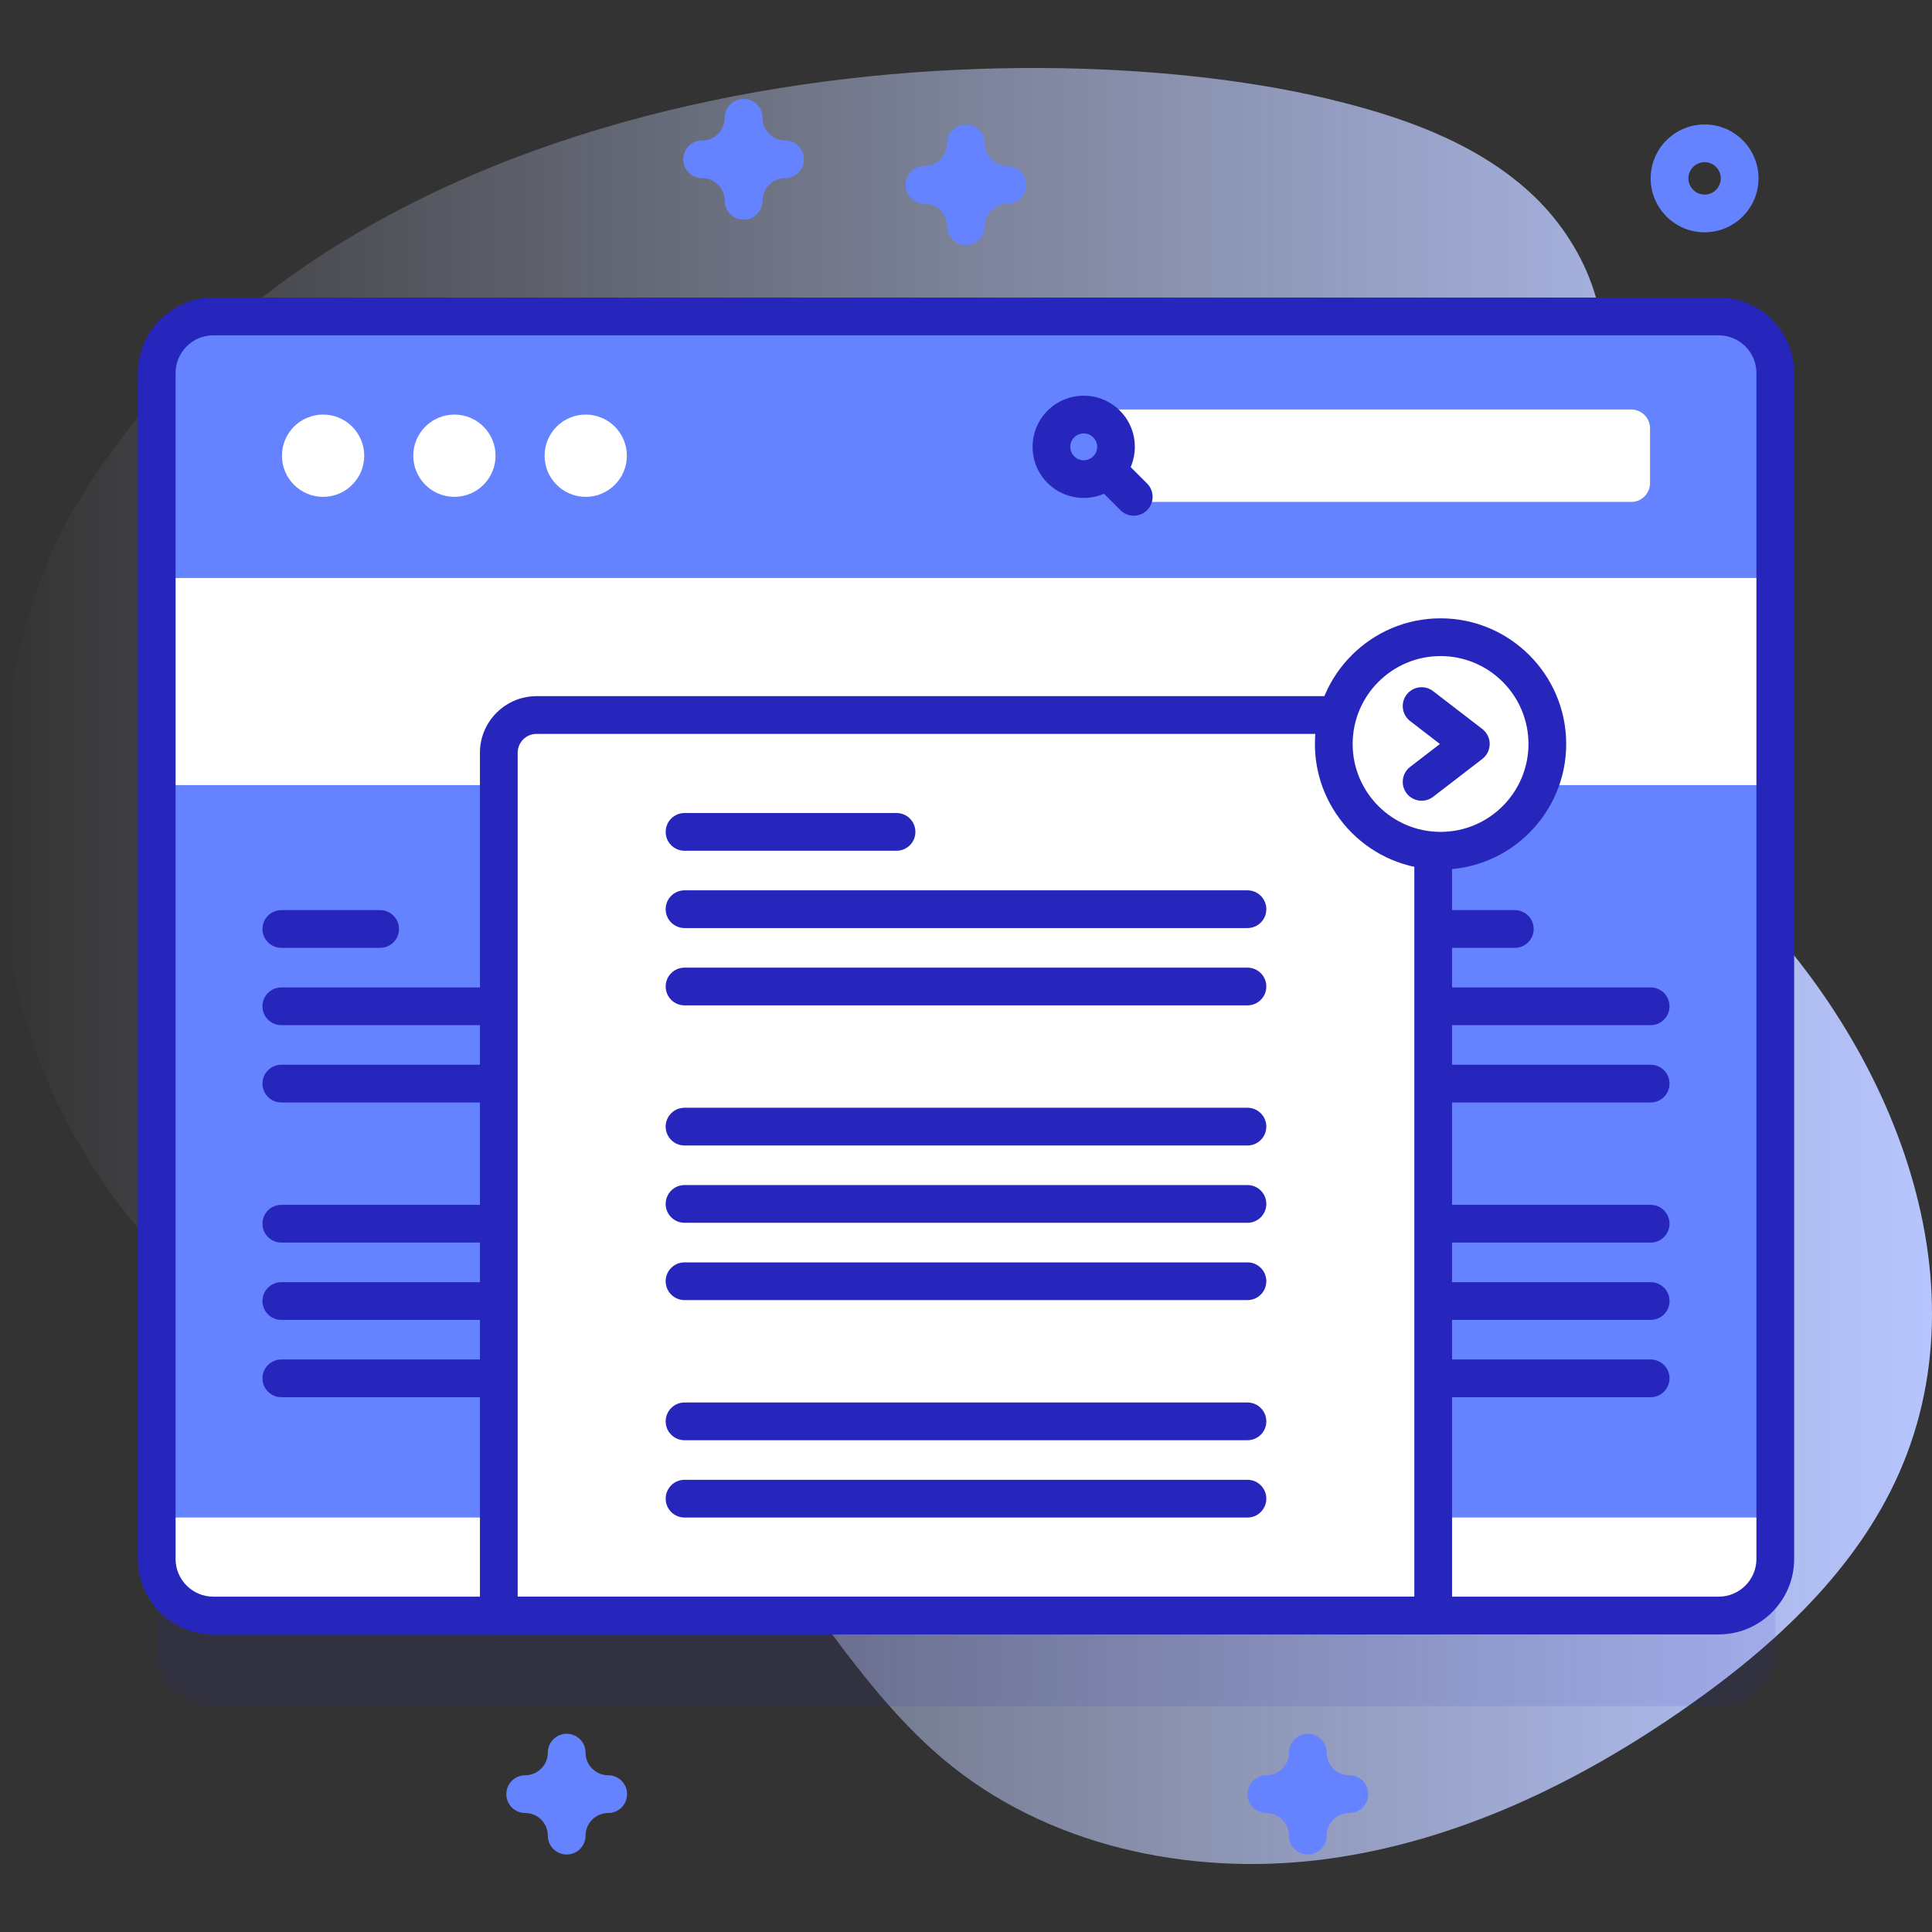 <svg id="Capa_1" enable-background="new 0 0 512 512" height="512" viewBox="0 0 512 512" width="512" xmlns="http://www.w3.org/2000/svg" xmlns:xlink="http://www.w3.org/1999/xlink"><rect x="0" y="0" width="512" height="512" fill="#333333" stroke="none"/><linearGradient id="SVGID_1_" gradientUnits="userSpaceOnUse" x1="0" x2="512" y1="256" y2="256"><stop offset="0" stop-color="#d2deff" stop-opacity="0"/><stop offset="1" stop-color="#b7c5ff"/></linearGradient><g><path d="m20.337 133.512c-23.967 39.398-26.493 107.613-8.937 150.256 15.377 37.351 45.966 72.409 86.12 76.801 14.766 1.615 29.858-1.024 44.472 1.638 50.257 9.152 68.952 71.09 108.01 104.014 27.182 22.913 64.898 31.021 100.174 26.607s68.302-20.363 97.376-40.824c22.957-16.157 44.436-36.022 55.764-61.707 23.744-53.839-4.19-118.501-47.587-158.239-13.517-12.377-28.582-23.294-39.875-37.727-11.293-14.434-18.48-33.695-13.099-51.214 4.293-13.977 15.849-24.812 20.227-38.763 5.958-18.984-3.035-40.281-17.802-53.616s-34.308-20.039-53.666-24.64c-81.103-19.281-258.823-11.524-331.177 107.414z" fill="url(#SVGID_1_)"/><g><g><g><g><path d="m455.47 452.133h-398.94c-8.284 0-15-6.716-15-15v-314.266c0-8.284 6.716-15 15-15h398.94c8.284 0 15 6.716 15 15v314.266c0 8.284-6.715 15-15 15z" fill="#2626bc" opacity=".1"/><path d="m455.47 428.133h-398.94c-8.284 0-15-6.716-15-15v-314.266c0-8.284 6.716-15 15-15h398.94c8.284 0 15 6.716 15 15v314.266c0 8.284-6.715 15-15 15z" fill="#fff"/><path d="m41.53 208.06h428.94v194.1h-428.94z" fill="#6583fe"/><g><g><g><g><g><g><path d="m100.737 241.19h-26.18c-2.761 0-5 2.239-5 5s2.239 5 5 5h26.181c2.761 0 5-2.239 5-5-.001-2.762-2.239-5-5.001-5z" fill="#2626bc"/></g><g><path d="m136.737 261.677h-62.18c-2.761 0-5 2.239-5 5s2.239 5 5 5h62.181c2.761 0 5-2.239 5-5-.001-2.761-2.239-5-5.001-5z" fill="#2626bc"/></g><g><path d="m136.737 282.165h-62.18c-2.761 0-5 2.239-5 5s2.239 5 5 5h62.181c2.761 0 5-2.239 5-5-.001-2.761-2.239-5-5.001-5z" fill="#2626bc"/></g></g></g><g><g><g><path d="m136.737 319.298h-62.18c-2.761 0-5 2.239-5 5s2.239 5 5 5h62.181c2.761 0 5-2.239 5-5-.001-2.761-2.239-5-5.001-5z" fill="#2626bc"/></g><g><path d="m136.737 339.786h-62.18c-2.761 0-5 2.239-5 5s2.239 5 5 5h62.181c2.761 0 5-2.239 5-5-.001-2.761-2.239-5-5.001-5z" fill="#2626bc"/></g><g><path d="m136.737 360.274h-62.18c-2.761 0-5 2.239-5 5s2.239 5 5 5h62.181c2.761 0 5-2.239 5-5-.001-2.762-2.239-5-5.001-5z" fill="#2626bc"/></g></g></g></g></g><g><g><g><g><g><path d="m401.443 241.19h-26.181c-2.761 0-5 2.239-5 5s2.239 5 5 5h26.181c2.761 0 5-2.239 5-5 0-2.762-2.239-5-5-5z" fill="#2626bc"/></g><g><path d="m437.443 261.677h-62.181c-2.761 0-5 2.239-5 5s2.239 5 5 5h62.181c2.761 0 5-2.239 5-5s-2.239-5-5-5z" fill="#2626bc"/></g><g><path d="m437.443 282.165h-62.181c-2.761 0-5 2.239-5 5s2.239 5 5 5h62.181c2.761 0 5-2.239 5-5s-2.239-5-5-5z" fill="#2626bc"/></g></g></g><g><g><g><path d="m437.443 319.298h-62.181c-2.761 0-5 2.239-5 5s2.239 5 5 5h62.181c2.761 0 5-2.239 5-5s-2.239-5-5-5z" fill="#2626bc"/></g><g><path d="m437.443 339.786h-62.181c-2.761 0-5 2.239-5 5s2.239 5 5 5h62.181c2.761 0 5-2.239 5-5s-2.239-5-5-5z" fill="#2626bc"/></g><g><path d="m437.443 360.274h-62.181c-2.761 0-5 2.239-5 5s2.239 5 5 5h62.181c2.761 0 5-2.239 5-5 0-2.762-2.239-5-5-5z" fill="#2626bc"/></g></g></g></g></g></g><path d="m379.81 199.49v228.64h-247.62v-228.64c0-5.52 4.48-10 10-10h227.62c5.52 0 10 4.48 10 10z" fill="#fff"/><path d="m321.01 428.13h-188.82v-150.34c9.4-1.72 19.09-2.62 28.99-2.62 86.01 0 156.16 67.86 159.83 152.96z" fill="#fff"/><g><path d="m379.81 433.13h-247.62c-2.761 0-5-2.238-5-5v-228.64c0-8.271 6.729-15 15-15h227.62c8.271 0 15 6.729 15 15v228.64c0 2.762-2.239 5-5 5zm-242.62-10h237.62v-223.64c0-2.757-2.243-5-5-5h-227.62c-2.757 0-5 2.243-5 5z" fill="#2626bc"/></g><path d="m470.47 153.18v-54.313c0-8.284-6.716-15-15-15h-398.94c-8.284 0-15 6.716-15 15v54.313z" fill="#6583fe"/><path d="m455.47 433.133h-398.94c-11.028 0-20-8.972-20-20v-314.266c0-11.028 8.972-20 20-20h398.94c11.028 0 20 8.972 20 20v314.266c0 11.028-8.972 20-20 20zm-398.94-344.266c-5.514 0-10 4.486-10 10v314.266c0 5.514 4.486 10 10 10h398.94c5.514 0 10-4.486 10-10v-314.266c0-5.514-4.486-10-10-10z" fill="#2626bc"/></g><g><g fill="#fff"><circle cx="85.623" cy="120.768" r="10.901"/><circle cx="120.424" cy="120.768" r="10.901"/><circle cx="155.224" cy="120.768" r="10.901"/></g><path d="m432.277 133.015h-136.158v-24.495h136.159c2.761 0 5 2.239 5 5v14.496c-.001 2.761-2.239 4.999-5.001 4.999z" fill="#fff"/><path d="m296.789 108.831c-5.286-5.286-13.887-5.286-19.173 0s-5.286 13.887 0 19.173c4.037 4.037 10.003 4.98 14.953 2.852l4.348 4.348c1.953 1.952 5.119 1.952 7.071 0s1.952-5.119 0-7.071l-4.348-4.348c2.129-4.951 1.186-10.917-2.851-14.954zm-12.102 7.071c1.387-1.387 3.644-1.387 5.031 0s1.387 3.644 0 5.031-3.644 1.387-5.031 0-1.387-3.644 0-5.031z" fill="#2626bc"/></g></g><g><g><g><g><g><path d="m237.59 215.458h-56.18c-2.761 0-5 2.239-5 5s2.239 5 5 5h56.181c2.761 0 5-2.239 5-5-.001-2.761-2.239-5-5.001-5z" fill="#2626bc"/></g><g><path d="m330.59 235.946h-149.18c-2.761 0-5 2.239-5 5s2.239 5 5 5h149.18c2.761 0 5-2.239 5-5 0-2.762-2.238-5-5-5z" fill="#2626bc"/></g><g><path d="m330.59 256.434h-149.18c-2.761 0-5 2.239-5 5s2.239 5 5 5h149.18c2.761 0 5-2.239 5-5 0-2.762-2.238-5-5-5z" fill="#2626bc"/></g></g></g><g><g><g><path d="m330.59 293.566h-149.18c-2.761 0-5 2.239-5 5s2.239 5 5 5h149.18c2.761 0 5-2.239 5-5s-2.238-5-5-5z" fill="#2626bc"/></g><g><path d="m330.59 314.054h-149.18c-2.761 0-5 2.239-5 5s2.239 5 5 5h149.18c2.761 0 5-2.239 5-5s-2.238-5-5-5z" fill="#2626bc"/></g><g><path d="m330.59 334.542h-149.18c-2.761 0-5 2.239-5 5s2.239 5 5 5h149.18c2.761 0 5-2.239 5-5s-2.238-5-5-5z" fill="#2626bc"/></g></g></g></g><g><g><g><g><path d="m330.59 371.675h-149.18c-2.761 0-5 2.239-5 5s2.239 5 5 5h149.18c2.761 0 5-2.239 5-5s-2.238-5-5-5z" fill="#2626bc"/></g><g><path d="m330.59 392.163h-149.18c-2.761 0-5 2.239-5 5s2.239 5 5 5h149.18c2.761 0 5-2.239 5-5s-2.238-5-5-5z" fill="#2626bc"/></g></g></g></g></g><g><ellipse cx="381.763" cy="197.161" fill="#fff" rx="28.297" ry="28.297" transform="matrix(.227 -.974 .974 .227 103.089 524.203)"/><g><path d="m381.763 230.458c-18.36 0-33.296-14.937-33.296-33.297s14.936-33.297 33.296-33.297 33.297 14.937 33.297 33.297-14.937 33.297-33.297 33.297zm0-56.594c-12.846 0-23.296 10.451-23.296 23.297s10.451 23.297 23.296 23.297c12.846 0 23.297-10.451 23.297-23.297s-10.451-23.297-23.297-23.297z" fill="#2626bc"/></g><g><path d="m376.746 212.203c-1.498 0-2.98-.671-3.965-1.949-1.685-2.189-1.276-5.328.912-7.013l7.897-6.08-7.897-6.08c-2.188-1.685-2.596-4.824-.912-7.013 1.684-2.187 4.826-2.594 7.012-.911l13.043 10.042c1.229.946 1.95 2.41 1.95 3.962s-.72 3.016-1.95 3.962l-13.043 10.042c-.909.699-1.983 1.038-3.047 1.038z" fill="#2626bc"/></g></g></g><g fill="#6583fe"><path d="m451.735 61.563c-7.88 0-14.292-6.411-14.292-14.292 0-7.88 6.411-14.291 14.292-14.291 7.88 0 14.292 6.411 14.292 14.291-.001 7.881-6.412 14.292-14.292 14.292zm0-18.583c-2.366 0-4.292 1.925-4.292 4.291s1.925 4.292 4.292 4.292c2.366 0 4.292-1.926 4.292-4.292s-1.926-4.291-4.292-4.291z"/><path d="m197.071 58.223c-2.761 0-5-2.238-5-5 0-3.309-2.691-6-6-6-2.761 0-5-2.238-5-5s2.239-5 5-5c3.309 0 6-2.691 6-6 0-2.762 2.239-5 5-5s5 2.238 5 5c0 3.309 2.691 6 6 6 2.761 0 5 2.238 5 5s-2.239 5-5 5c-3.309 0-6 2.691-6 6 0 2.761-2.239 5-5 5z"/><path d="m150.181 491.464c-2.761 0-5-2.238-5-5 0-3.309-2.691-6-6-6-2.761 0-5-2.238-5-5s2.239-5 5-5c3.309 0 6-2.691 6-6 0-2.762 2.239-5 5-5s5 2.238 5 5c0 3.309 2.691 6 6 6 2.761 0 5 2.238 5 5s-2.239 5-5 5c-3.309 0-6 2.691-6 6 0 2.762-2.239 5-5 5z"/><path d="m346.59 491.464c-2.761 0-5-2.238-5-5 0-3.309-2.691-6-6-6-2.761 0-5-2.238-5-5s2.239-5 5-5c3.309 0 6-2.691 6-6 0-2.762 2.239-5 5-5s5 2.238 5 5c0 3.309 2.691 6 6 6 2.761 0 5 2.238 5 5s-2.239 5-5 5c-3.309 0-6 2.691-6 6 0 2.762-2.238 5-5 5z"/><path d="m256 64.98c-2.761 0-5-2.238-5-5 0-3.309-2.691-6-6-6-2.761 0-5-2.238-5-5s2.239-5 5-5c3.309 0 6-2.691 6-6 0-2.762 2.239-5 5-5s5 2.238 5 5c0 3.309 2.691 6 6 6 2.761 0 5 2.238 5 5s-2.239 5-5 5c-3.309 0-6 2.691-6 6 0 2.762-2.239 5-5 5z"/></g></g></g></svg>